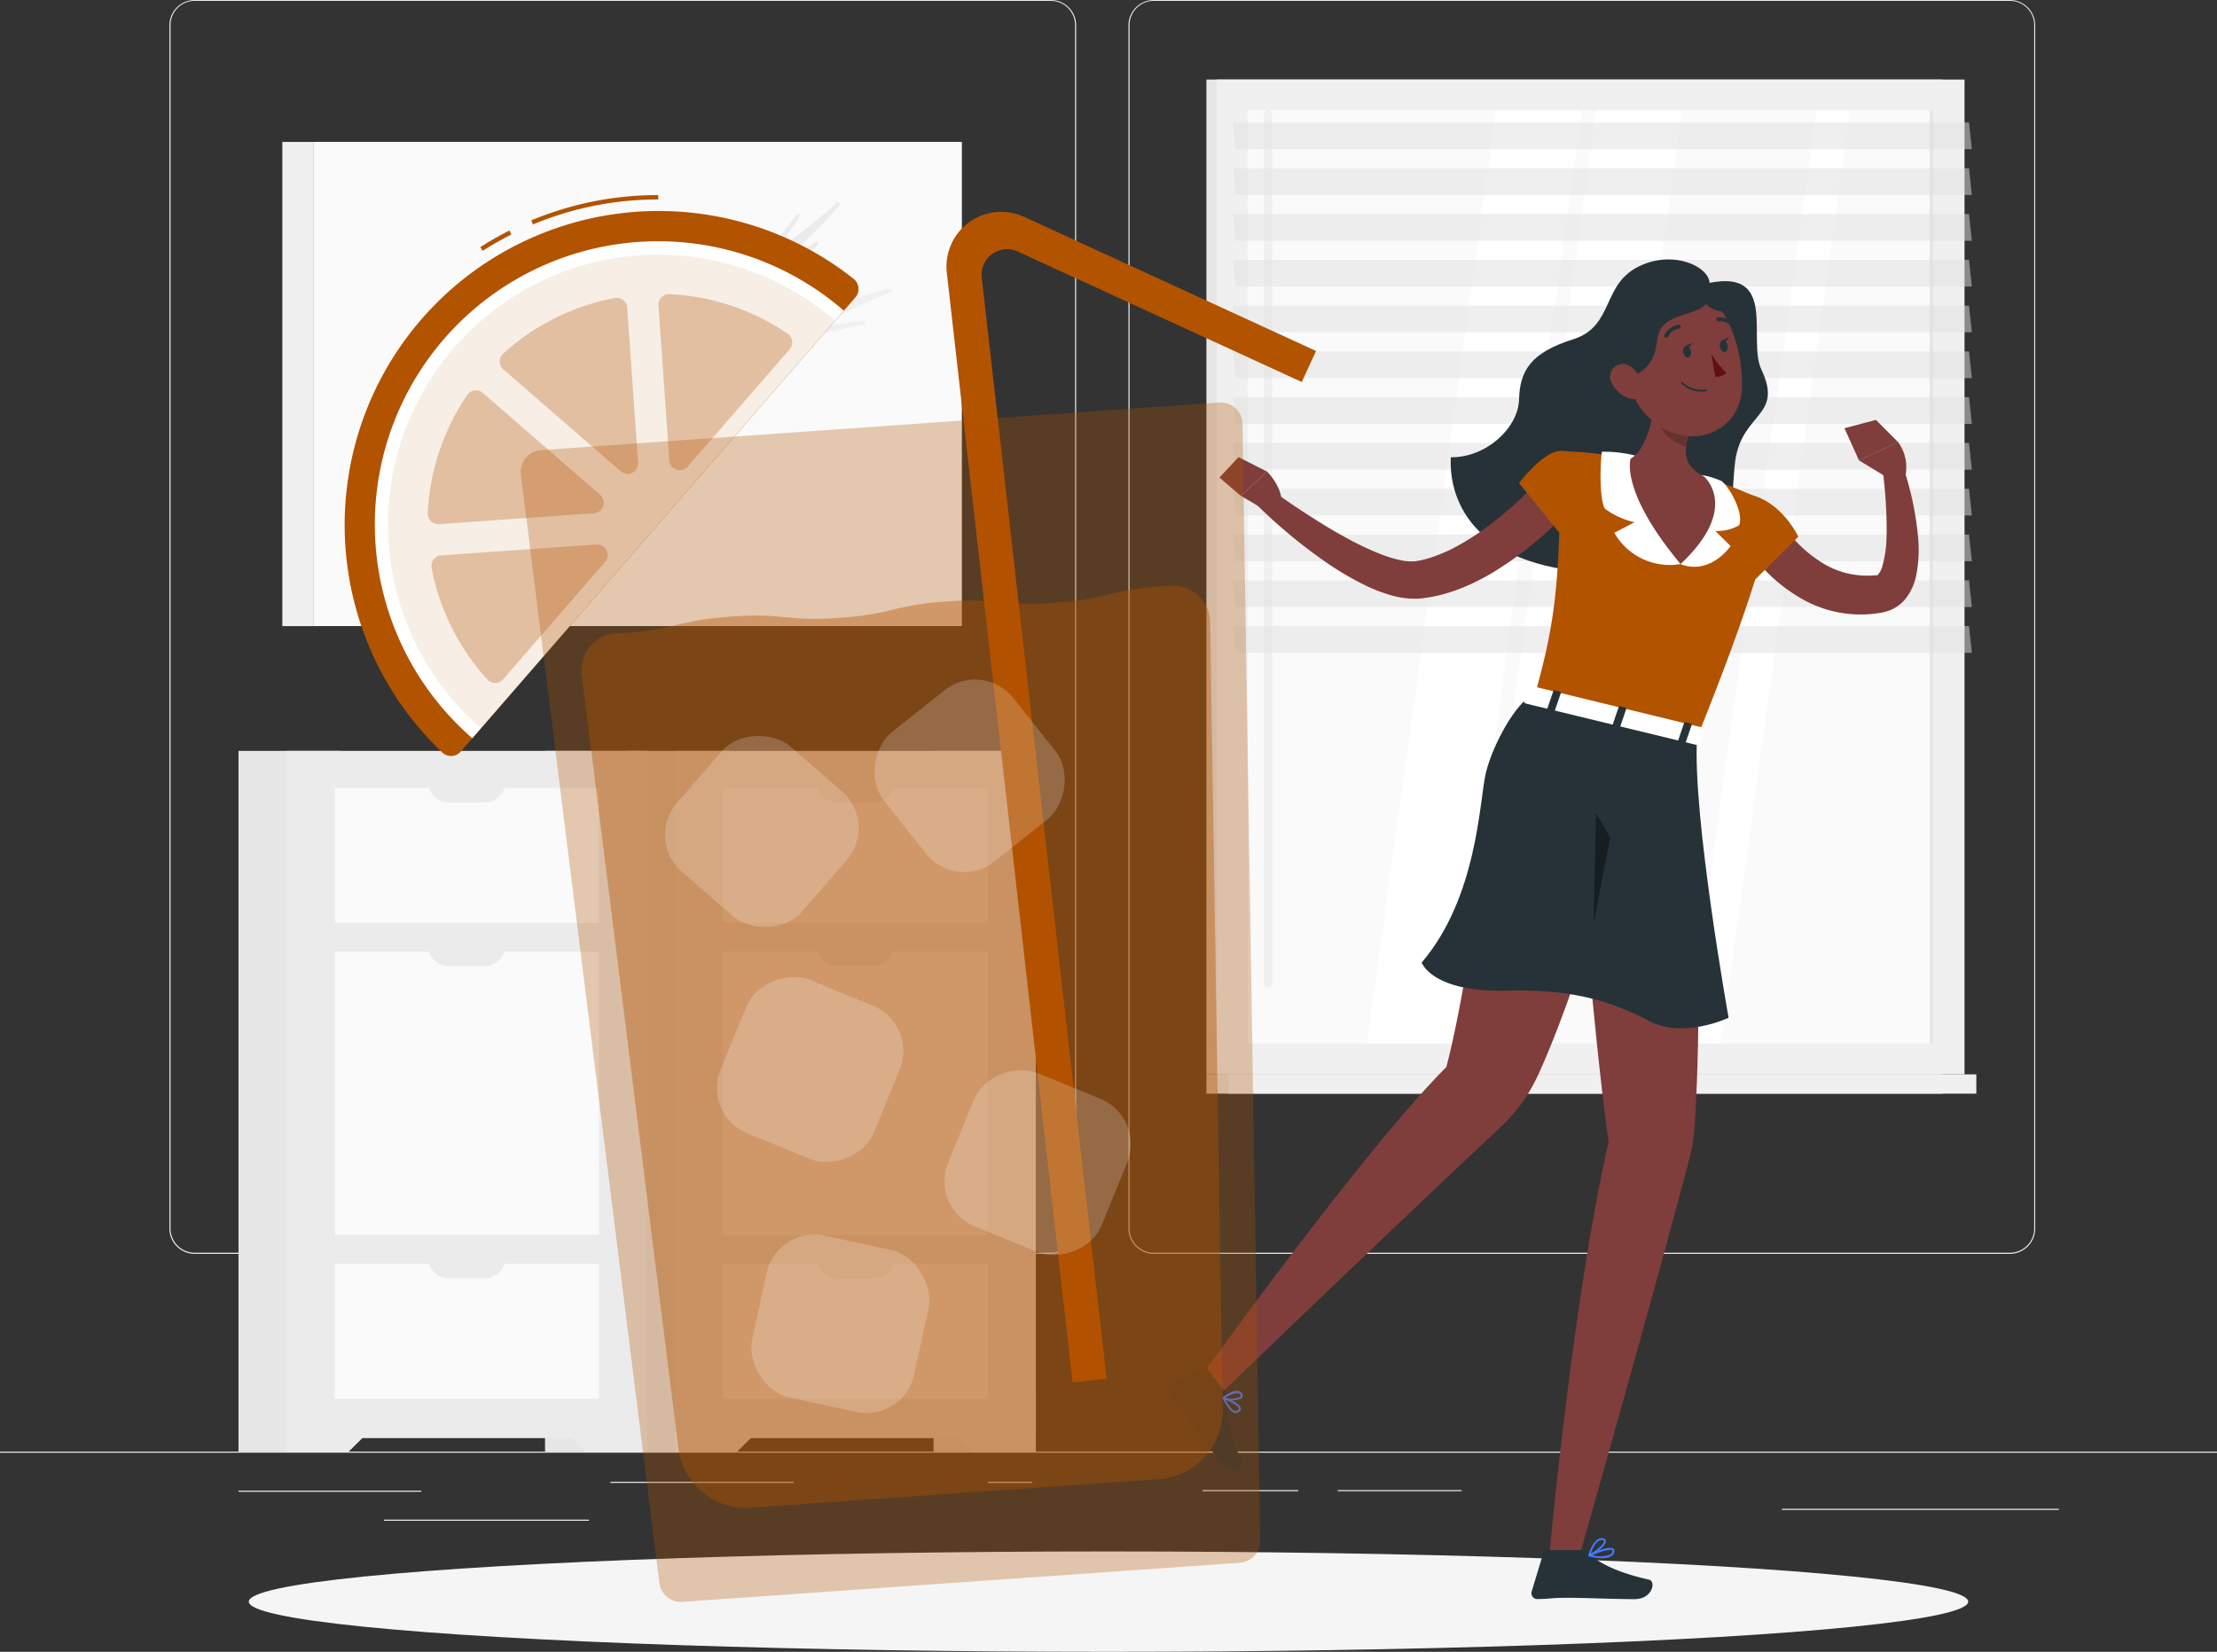 <svg xmlns="http://www.w3.org/2000/svg" width="252.055" height="187.811" viewBox="0 0 252.055 187.811">
  <rect x="0" y="0" width="252.055" height="187.811" fill="#333333" stroke="none"/>
  <g id="Refreshing-rafiki" transform="translate(0 -55)">
    <g id="freepik--background-complete--inject-35" transform="translate(0 55)">
      <rect id="Rectangle_3106" data-name="Rectangle 3106" width="252.055" height="0.126" transform="translate(0 165.045)" fill="#ebebeb"/>
      <rect id="Rectangle_3107" data-name="Rectangle 3107" width="20.774" height="0.126" transform="translate(27.116 169.487)" fill="#ebebeb"/>
      <rect id="Rectangle_3108" data-name="Rectangle 3108" width="20.835" height="0.126" transform="translate(69.401 168.478)" fill="#ebebeb"/>
      <rect id="Rectangle_3109" data-name="Rectangle 3109" width="5.041" height="0.126" transform="translate(112.305 168.478)" fill="#ebebeb"/>
      <rect id="Rectangle_3110" data-name="Rectangle 3110" width="23.315" height="0.126" transform="translate(43.646 172.783)" fill="#ebebeb"/>
      <rect id="Rectangle_3111" data-name="Rectangle 3111" width="10.889" height="0.126" transform="translate(136.714 169.421)" fill="#ebebeb"/>
      <rect id="Rectangle_3112" data-name="Rectangle 3112" width="14.08" height="0.126" transform="translate(152.09 169.421)" fill="#ebebeb"/>
      <rect id="Rectangle_3113" data-name="Rectangle 3113" width="31.477" height="0.126" transform="translate(202.597 171.553)" fill="#ebebeb"/>
      <path id="Path_1786" data-name="Path 1786" d="M138.422,197.562H41.083a2.878,2.878,0,0,1-2.873-2.878V57.853A2.878,2.878,0,0,1,41.083,55h97.338a2.878,2.878,0,0,1,2.878,2.878V194.684A2.878,2.878,0,0,1,138.422,197.562ZM41.083,55.1a2.752,2.752,0,0,0-2.747,2.752v136.83a2.752,2.752,0,0,0,2.747,2.752h97.338a2.758,2.758,0,0,0,2.752-2.752V57.853a2.758,2.758,0,0,0-2.752-2.752Z" transform="translate(-18.948 -55)" fill="#ebebeb"/>
      <path id="Path_1787" data-name="Path 1787" d="M354.722,197.562H257.378a2.883,2.883,0,0,1-2.878-2.878V57.853A2.883,2.883,0,0,1,257.378,55h97.344a2.878,2.878,0,0,1,2.868,2.853v136.83A2.878,2.878,0,0,1,354.722,197.562ZM257.378,55.1a2.757,2.757,0,0,0-2.752,2.752v136.83a2.757,2.757,0,0,0,2.752,2.752h97.344a2.757,2.757,0,0,0,2.752-2.752V57.853a2.757,2.757,0,0,0-2.752-2.752Z" transform="translate(-126.204 -55)" fill="#ebebeb"/>
      <rect id="Rectangle_3114" data-name="Rectangle 3114" width="83.682" height="113.112" transform="translate(137.158 9.044)" fill="#e6e6e6"/>
      <rect id="Rectangle_3115" data-name="Rectangle 3115" width="85.023" height="113.112" transform="translate(138.328 9.044)" fill="#f0f0f0"/>
      <rect id="Rectangle_3116" data-name="Rectangle 3116" width="83.682" height="2.193" transform="translate(137.158 122.156)" fill="#e6e6e6"/>
      <rect id="Rectangle_3117" data-name="Rectangle 3117" width="85.023" height="2.193" transform="translate(139.669 122.156)" fill="#f0f0f0"/>
      <rect id="Rectangle_3118" data-name="Rectangle 3118" width="106.08" height="77.991" transform="translate(219.837 12.557) rotate(90)" fill="#fafafa"/>
      <path id="Path_1788" data-name="Path 1788" d="M330.84,185.995,345.54,79.91h9.739l-14.7,106.085Z" transform="translate(-164.06 -67.353)" fill="#fff"/>
      <path id="Path_1789" data-name="Path 1789" d="M308.28,185.995l14.7-106.085h9.734l-14.7,106.085Z" transform="translate(-152.873 -67.353)" fill="#fff"/>
      <rect id="Rectangle_3119" data-name="Rectangle 3119" width="0.953" height="99.703" rx="0.476" transform="translate(143.681 12.557)" fill="#f0f0f0"/>
      <path id="Path_1790" data-name="Path 1790" d="M380.51,185.995,395.21,79.91h3.8l-14.7,106.085Z" transform="translate(-188.691 -67.353)" fill="#fff"/>
      <rect id="Rectangle_3120" data-name="Rectangle 3120" width="106.08" height="0.449" transform="translate(219.832 12.562) rotate(90)" fill="#e6e6e6"/>
      <path id="Path_1791" data-name="Path 1791" d="M362.07,85.655H278.383l-.323-3.035h83.687Z" transform="translate(-137.887 -68.697)" fill="#e0e0e0" opacity="0.5"/>
      <path id="Path_1792" data-name="Path 1792" d="M362.07,106.315H278.383l-.323-3.035h83.687Z" transform="translate(-137.887 -78.942)" fill="#e0e0e0" opacity="0.5"/>
      <path id="Path_1793" data-name="Path 1793" d="M362.07,126.965H278.383l-.323-3.035h83.687Z" transform="translate(-137.887 -89.182)" fill="#e0e0e0" opacity="0.5"/>
      <path id="Path_1794" data-name="Path 1794" d="M362.07,147.615H278.383l-.323-3.035h83.687Z" transform="translate(-137.887 -99.422)" fill="#e0e0e0" opacity="0.5"/>
      <path id="Path_1795" data-name="Path 1795" d="M362.07,168.275H278.383l-.323-3.035h83.687Z" transform="translate(-137.887 -109.667)" fill="#e0e0e0" opacity="0.5"/>
      <path id="Path_1796" data-name="Path 1796" d="M362.07,188.925H278.383l-.323-3.035h83.687Z" transform="translate(-137.887 -119.907)" fill="#e0e0e0" opacity="0.5"/>
      <path id="Path_1797" data-name="Path 1797" d="M362.07,95.985H278.383l-.323-3.035h83.687Z" transform="translate(-137.887 -73.819)" fill="#e0e0e0" opacity="0.5"/>
      <path id="Path_1798" data-name="Path 1798" d="M362.07,116.635H278.383l-.323-3.035h83.687Z" transform="translate(-137.887 -84.059)" fill="#e0e0e0" opacity="0.5"/>
      <path id="Path_1799" data-name="Path 1799" d="M362.07,137.295H278.383l-.323-3.035h83.687Z" transform="translate(-137.887 -94.304)" fill="#e0e0e0" opacity="0.5"/>
      <path id="Path_1800" data-name="Path 1800" d="M362.07,157.945H278.383l-.323-3.035h83.687Z" transform="translate(-137.887 -104.544)" fill="#e0e0e0" opacity="0.5"/>
      <path id="Path_1801" data-name="Path 1801" d="M362.07,178.595H278.383l-.323-3.035h83.687Z" transform="translate(-137.887 -114.785)" fill="#e0e0e0" opacity="0.5"/>
      <path id="Path_1802" data-name="Path 1802" d="M362.07,199.255H278.383l-.323-3.035h83.687Z" transform="translate(-137.887 -125.03)" fill="#e0e0e0" opacity="0.5"/>
      <rect id="Rectangle_3121" data-name="Rectangle 3121" width="73.746" height="55.054" transform="translate(109.356 71.185) rotate(180)" fill="#fafafa"/>
      <rect id="Rectangle_3122" data-name="Rectangle 3122" width="3.514" height="55.054" transform="translate(32.102 16.137)" fill="#f0f0f0"/>
      <path id="Path_1803" data-name="Path 1803" d="M138.808,101.087a41.091,41.091,0,0,1-5.318,5.333c-.257.212-.161.61.111.444.827-.5,1.709-1.1,2.626-1.749.262-.181.388.181.146.418a33.155,33.155,0,0,1-10.526,7.058l-.03.03a64.748,64.748,0,0,0,10.909-5.086c.257-.151.353.227.111.439a42.818,42.818,0,0,1-5.1,3.892c-.272.176-.227.62.05.5s.691-.343,1.044-.5c.257-.131.333.247.091.454a44.553,44.553,0,0,1-6.684,4.734c-.267.156-.252.6.025.5,2.289-.923,4.819-2.016,7.451-3.378.257-.131.333.252.091.454a47.49,47.49,0,0,1-20.8,9.634,92.534,92.534,0,0,0,17.553-4.729c.257-.1.287.308.035.5a43.913,43.913,0,0,1-8.645,4.663c-.282.116-.318.595-.04.5,1.19-.318,2.41-.681,3.65-1.089.257-.086.277.328,0,.5a50.476,50.476,0,0,1-12.578,5.853c-.282.091-.343.595-.066.534a49.307,49.307,0,0,0,5.243-1.512c.247-.086.282.3.04.5a28.114,28.114,0,0,1-8.414,4.325c-.272.086-.343.575-.076.534,1.341-.212,2.747-.474,4.189-.817.247-.055.242.348,0,.5a27.444,27.444,0,0,1-10.4,3.9c-.267.045-.388.544-.131.544a43.859,43.859,0,0,0,5.873-.4c.242-.03.212.383-.035.5-9.613,5.228-20.164,1.719-20.351,1.653h0l-.776-.333c-.781-.338-.4-1.931.585-2.415,7.889-3.882,29.838-15.879,45.37-35.893.222-.282.5-.055.292.252q-.892,1.417-2.1,2.979c-.192.247-.045.534.192.363a73.284,73.284,0,0,0,6.17-4.971C138.853,100.5,139.03,100.83,138.808,101.087Z" transform="translate(-43.466 -77.641)" fill="#ebebeb"/>
      <path id="Path_1804" data-name="Path 1804" d="M143.869,118.151a37.7,37.7,0,0,0-7.158,2.445c-.308.141-.645-.151-.373-.323.822-.534,1.729-1.094,2.707-1.659.272-.156,0-.459-.333-.343a30.494,30.494,0,0,0-10.884,6.6h-.04a60.494,60.494,0,0,1,9.2-7.965c.247-.171-.066-.449-.368-.323a39.164,39.164,0,0,0-5.722,2.954c-.277.176-.67-.091-.428-.292s.6-.5.912-.736c.232-.176-.091-.444-.383-.313a41.01,41.01,0,0,0-7.153,4.033c-.257.187-.67-.055-.454-.267,1.795-1.739,3.872-3.609,6.2-5.47.227-.187-.1-.449-.393-.318a44.811,44.811,0,0,0-17.553,15.169,89.516,89.516,0,0,1,11.595-14.5c.2-.2-.171-.439-.439-.282a40.938,40.938,0,0,0-7.889,5.979c-.222.212-.686,0-.5-.222.781-.983,1.618-1.976,2.521-2.964.181-.2-.192-.428-.454-.267a47.25,47.25,0,0,0-10.586,9.16c-.2.227-.7.03-.5-.2a48.978,48.978,0,0,1,3.529-4.29c.186-.192-.161-.418-.434-.277A26.022,26.022,0,0,0,101,129.4c-.2.222-.681.045-.5-.192.741-1.19,1.563-2.4,2.465-3.619.156-.207-.222-.408-.469-.247a26.032,26.032,0,0,0-7.894,8.066c-.151.237-.665.106-.56-.146a45.02,45.02,0,0,1,2.763-5.444c.131-.217-.267-.393-.5-.222-8.882,6.624-9.891,18.516-9.911,18.723v.923c0,.923,1.643,1.351,2.521.65,6.821-5.606,27-20.729,52.069-25.664.353-.071.242-.439-.121-.408a36.249,36.249,0,0,0-3.64.5c-.313.055-.5-.227-.267-.368a68.256,68.256,0,0,1,7.168-3.448C144.428,118.4,144.206,118.086,143.869,118.151Z" transform="translate(-42.84 -85.319)" fill="#f0f0f0"/>
      <rect id="Rectangle_3123" data-name="Rectangle 3123" width="11.63" height="79.664" transform="translate(106.135 85.376)" fill="#e6e6e6"/>
      <path id="Path_1805" data-name="Path 1805" d="M212.256,375.17h7.083v-7.35H204.83Z" transform="translate(-101.573 -210.125)" fill="#ebebeb"/>
      <rect id="Rectangle_3124" data-name="Rectangle 3124" width="11.63" height="79.664" transform="translate(71.291 85.376)" fill="#e6e6e6"/>
      <rect id="Rectangle_3125" data-name="Rectangle 3125" width="41.029" height="78.137" transform="translate(76.736 85.376)" fill="#ebebeb"/>
      <path id="Path_1806" data-name="Path 1806" d="M159.3,375.17H152.22v-7.35h14.508Z" transform="translate(-75.484 -210.125)" fill="#ebebeb"/>
      <rect id="Rectangle_3126" data-name="Rectangle 3126" width="30.04" height="32.213" transform="translate(82.23 108.202)" fill="#fafafa"/>
      <rect id="Rectangle_3127" data-name="Rectangle 3127" width="30.04" height="15.33" transform="translate(82.23 143.696)" fill="#fafafa"/>
      <path id="Path_1807" data-name="Path 1807" d="M184.16,267h8.827v.615a2.349,2.349,0,0,1-2.349,2.349h-4.129a2.349,2.349,0,0,1-2.349-2.349V267Z" transform="translate(-91.323 -160.129)" fill="#ebebeb"/>
      <rect id="Rectangle_3128" data-name="Rectangle 3128" width="30.04" height="15.33" transform="translate(82.23 89.595)" fill="#fafafa"/>
      <path id="Path_1808" data-name="Path 1808" d="M184.155,230.1h8.827v.615a2.349,2.349,0,0,1-2.354,2.359H186.5a2.349,2.349,0,0,1-2.349-2.349V230.1Z" transform="translate(-91.318 -141.83)" fill="#ebebeb"/>
      <path id="Path_1809" data-name="Path 1809" d="M184.155,337.41h8.827v.615a2.349,2.349,0,0,1-2.354,2.354H186.5a2.349,2.349,0,0,1-2.349-2.349v-.615Z" transform="translate(-91.318 -195.044)" fill="#ebebeb"/>
      <rect id="Rectangle_3129" data-name="Rectangle 3129" width="11.63" height="79.664" transform="translate(61.965 85.376)" fill="#e6e6e6"/>
      <path id="Path_1810" data-name="Path 1810" d="M124.636,375.17h7.083v-7.35H117.21Z" transform="translate(-58.123 -210.125)" fill="#ebebeb"/>
      <rect id="Rectangle_3130" data-name="Rectangle 3130" width="11.63" height="79.664" transform="translate(27.116 85.376)" fill="#e6e6e6"/>
      <rect id="Rectangle_3131" data-name="Rectangle 3131" width="41.029" height="78.137" transform="translate(32.565 85.376)" fill="#ebebeb"/>
      <path id="Path_1811" data-name="Path 1811" d="M71.683,375.17H64.6v-7.35H79.108Z" transform="translate(-32.035 -210.125)" fill="#ebebeb"/>
      <rect id="Rectangle_3132" data-name="Rectangle 3132" width="30.04" height="32.213" transform="translate(38.06 108.202)" fill="#fafafa"/>
      <rect id="Rectangle_3133" data-name="Rectangle 3133" width="30.04" height="15.33" transform="translate(38.06 143.696)" fill="#fafafa"/>
      <path id="Path_1812" data-name="Path 1812" d="M96.54,267h8.8v.615a2.349,2.349,0,0,1-2.349,2.349h-4.1a2.349,2.349,0,0,1-2.349-2.349V267Z" transform="translate(-47.873 -160.129)" fill="#ebebeb"/>
      <rect id="Rectangle_3134" data-name="Rectangle 3134" width="30.04" height="15.33" transform="translate(38.06 89.595)" fill="#fafafa"/>
      <path id="Path_1813" data-name="Path 1813" d="M96.54,230.1h8.8v.615a2.349,2.349,0,0,1-2.349,2.349h-4.1a2.349,2.349,0,0,1-2.349-2.349V230.1Z" transform="translate(-47.873 -141.83)" fill="#ebebeb"/>
      <path id="Path_1814" data-name="Path 1814" d="M96.54,337.41h8.8v.615a2.349,2.349,0,0,1-2.349,2.349h-4.1a2.349,2.349,0,0,1-2.349-2.349v-.615Z" transform="translate(-47.873 -195.044)" fill="#ebebeb"/>
    </g>
    <g id="freepik--Shadow--inject-35" transform="translate(28.286 231.398)">
      <ellipse id="freepik--path--inject-35" cx="97.742" cy="5.707" rx="97.742" ry="5.707" fill="#f5f5f5"/>
    </g>
    <g id="freepik--Character--inject-35" transform="translate(132.747 84.496)">
      <path id="Path_1815" data-name="Path 1815" d="M356.6,116.178c-.126-1.86-3.952-3.67-7.728-2.016-4.658,2.016-2.984,6.926-7.8,8.439s-6.049,3.594-6.13,6.821-3.725,6.639-7.758,6.584c-.262,5.1,2.843,13,18.148,13.162s13.505-7.935,14.191-12.789c.776-5.47,5.5-5.006,2.969-10.344C360.88,122.671,364.384,114.625,356.6,116.178Z" transform="translate(-294.983 -113.512)" fill="#263238"/>
      <path id="Path_1816" data-name="Path 1816" d="M397.233,166.32l.2.287.247.338c.166.227.343.454.5.676.363.444.751.872,1.154,1.275a15,15,0,0,0,2.606,2.127,9.649,9.649,0,0,0,6.049,1.548c.368-.03.282,0,.328,0s.05,0,.116-.055a2.138,2.138,0,0,0,.5-.9,12.6,12.6,0,0,0,.5-3.337c.05-1.22,0-2.485-.066-3.756s-.2-2.566-.343-3.811l2.284-.549a35.484,35.484,0,0,1,1.714,8.025,14.936,14.936,0,0,1-.232,4.487,6.256,6.256,0,0,1-1.23,2.6,4.487,4.487,0,0,1-1.437,1.129,5.1,5.1,0,0,1-1.578.454,13.445,13.445,0,0,1-9.034-1.8,18.073,18.073,0,0,1-3.559-2.752,21.946,21.946,0,0,1-1.487-1.648c-.227-.287-.459-.58-.676-.882l-.323-.469c-.111-.171-.2-.3-.338-.539Z" transform="translate(-327.701 -136.644)" fill="#7f3e3b"/>
      <path id="Path_1817" data-name="Path 1817" d="M390.536,166.258c4.214.5,6.236,4.93,6.236,4.93l-5.833,5.792a12.126,12.126,0,0,1-2.8-4.683C387.486,169.7,387.677,165.91,390.536,166.258Z" transform="translate(-325.067 -139.657)" fill="#b25300"/>
      <path id="Path_1818" data-name="Path 1818" d="M422.713,158.874l-3.453-2.1,4.436-2.092a4.863,4.863,0,0,1,.872,3.69Z" transform="translate(-340.654 -133.927)" fill="#7f3e3b"/>
      <path id="Path_1819" data-name="Path 1819" d="M415.98,150.653l3.579-.953,2.51,2.521-4.436,2.092Z" transform="translate(-339.027 -131.457)" fill="#7f3e3b"/>
      <path id="Path_1820" data-name="Path 1820" d="M372.908,164.378c-.307,2.591-1.916,9.034-8.313,24.928l-18.445-4.774c1.971-7.37,3.025-11.67,2.838-27.822a55.985,55.985,0,0,1,8.066.882,60.544,60.544,0,0,1,8.368,2.016c2.3.786,4.764,1.835,6.19,2.47A2.208,2.208,0,0,1,372.908,164.378Z" transform="translate(-304.399 -134.933)" fill="#b25300"/>
      <path id="Path_1821" data-name="Path 1821" d="M364.885,157.311a14.619,14.619,0,0,0-3.761-.423c-.2,1.573-.287,5.263.323,6.458a9.081,9.081,0,0,0,3.383,1.558l-2.289,1.2a7.254,7.254,0,0,0,7.531,3.554c.741-3.529-.565-8.066-.565-8.066Z" transform="translate(-311.752 -135.02)" fill="#fff"/>
      <path id="Path_1822" data-name="Path 1822" d="M380.483,162.272s.5-.5,3.025.555c1.054.867,2.586,3.826,1.976,5.041a4.824,4.824,0,0,1-2.692.63l1.744,1.724s-2.258,3.352-5.676,2.062c-.741-3.529,1.008-8.066,1.008-8.066Z" transform="translate(-320.529 -137.632)" fill="#fff"/>
      <path id="Path_1823" data-name="Path 1823" d="M370.574,140.3c-.066,2.8-.63,7.829-2.914,9.155,0,0-1.27,3.635,5.681,11.978,6.836-6.412,2.687-9.941,2.687-9.941-2.843-1.442-2.274-3.635-1.291-5.586Z" transform="translate(-315.021 -126.796)" fill="#7f3e3b"/>
      <path id="Path_1824" data-name="Path 1824" d="M374.218,141.51a11.438,11.438,0,0,0,.1,4.86c.267,1.1,1.512,1.875,2.853,2.309a7.223,7.223,0,0,1,.761-2.173Z" transform="translate(-318.211 -127.396)" opacity="0.2"/>
      <path id="Path_1825" data-name="Path 1825" d="M365.343,126.486c1.079,4.5,1.442,6.422,4.139,8.4,4.063,2.974,9.331.791,9.613-3.907.252-4.229-1.553-10.874-6.311-12a6.135,6.135,0,0,0-7.441,7.5Z" transform="translate(-313.818 -116.133)" fill="#7f3e3b"/>
      <path id="Path_1826" data-name="Path 1826" d="M372.727,117.918c1.356,4.033-5.233,1.976-5.651,5.949s-2.742,4.451-6.664,4.88c-.842-4.3,1.815-9.679,3.554-10.828S369.672,114.444,372.727,117.918Z" transform="translate(-311.392 -114.788)" fill="#263238"/>
      <path id="Path_1827" data-name="Path 1827" d="M363.377,139.357a3.488,3.488,0,0,0,1.986,1.674c1.139.358,1.729-.63,1.432-1.709-.262-.968-1.175-2.329-2.329-2.218A1.468,1.468,0,0,0,363.377,139.357Z" transform="translate(-312.839 -125.208)" fill="#7f3e3b"/>
      <path id="Path_1828" data-name="Path 1828" d="M384.385,120.37c-.544.5-.8,2.163,2.425,2.586S384.385,120.37,384.385,120.37Z" transform="translate(-323.196 -116.913)" fill="#263238"/>
      <path id="Path_1829" data-name="Path 1829" d="M365.557,217.45l-14.115-3.69s2.652,36.034,4.668,49.776c-4.114,17.9-6.8,47.638-6.8,47.638h3.332s8.61-30.312,12.643-45.682a19.315,19.315,0,0,0,.585-3.529C367.07,244.385,365.557,217.45,365.557,217.45Z" transform="translate(-305.966 -163.224)" fill="#7f3e3b"/>
      <path id="Path_1830" data-name="Path 1830" d="M351.023,404.63h-3.846a.464.464,0,0,0-.444.333l-1.316,4.356a.665.665,0,0,0,.65.872c1.921-.035,1.2-.146,3.625-.146,1.512,0,5.339.156,7.4.156s2.485-2.016,1.659-2.218c-3.71-.827-5.833-1.966-6.952-3.055A1.094,1.094,0,0,0,351.023,404.63Z" transform="translate(-304.02 -257.874)" fill="#263238"/>
      <path id="Path_1831" data-name="Path 1831" d="M359.8,405.284a1.86,1.86,0,0,0,1.084-.257.711.711,0,0,0,.292-.529.292.292,0,0,0-.131-.3c-.5-.343-2.384.5-2.763.686a.111.111,0,0,0-.066.111.106.106,0,0,0,.081.1,7.169,7.169,0,0,0,1.5.192Zm.9-.953a.363.363,0,0,1,.217.05.1.1,0,0,1,.04.1.5.5,0,0,1-.207.368,3.091,3.091,0,0,1-2.072.1,6.947,6.947,0,0,1,2.021-.615Z" transform="translate(-310.384 -257.622)" fill="#407bff"/>
      <path id="Path_1832" data-name="Path 1832" d="M358.326,404.006h.04c.63-.257,1.911-1.26,1.855-1.78,0-.116-.086-.257-.368-.292-1.084-.131-1.608,1.86-1.628,1.946a.1.1,0,0,0,.03.106A.1.1,0,0,0,358.326,404.006Zm1.422-1.86h.071c.116,0,.176.045.186.1.03.3-.857,1.094-1.512,1.442C358.664,403.214,359.088,402.146,359.748,402.146Z" transform="translate(-310.385 -256.535)" fill="#407bff"/>
      <path id="Path_1833" data-name="Path 1833" d="M322.486,215.552s-7.33,27.454-13.011,39.719a18.959,18.959,0,0,1-4.275,5.918c-11.2,10.455-31.759,30.247-31.759,30.247l-1.951-2.364s18.072-25.205,27.58-34.758c3.705-14.307,4.3-33.942,10.964-42.023Z" transform="translate(-267.376 -162.495)" fill="#7f3e3b"/>
      <path id="Path_1834" data-name="Path 1834" d="M333.288,211.78c-1.906.726-4.648,5.767-5.374,8.9s-.928,14.06-7.284,21.51c0,0,1.175,3.423,9.689,3.191,6.75-.181,11.373.912,16.217,3.473,3.856,2.042,8.988-.388,8.988-.388s-4.149-23.189-3.584-31.855C348.694,215.7,333.288,211.78,333.288,211.78Z" transform="translate(-291.744 -162.242)" fill="#263238"/>
      <path id="Path_1835" data-name="Path 1835" d="M359.38,251.008l.287-12.6,1.618,2.783Z" transform="translate(-310.96 -175.448)" opacity="0.4"/>
      <path id="Path_1836" data-name="Path 1836" d="M269.883,366.189l-2.112-2.778a.373.373,0,0,0-.479-.106l-3.609,2.016a.736.736,0,0,0-.192,1.089c1.149,1.437.66.681,2.077,2.521.872,1.129,2.636,3.751,3.841,5.308s2.783.5,2.42-.267a13.649,13.649,0,0,1-1.694-6.967A1.23,1.23,0,0,0,269.883,366.189Z" transform="translate(-263.329 -237.359)" fill="#263238"/>
      <path id="Path_1837" data-name="Path 1837" d="M277.566,371.812a1.309,1.309,0,0,0,.136-.111.388.388,0,0,0,.106-.363c-.141-.58-1.729-1.159-1.911-1.225a.1.1,0,0,0-.116.146c.257.57.781,1.512,1.361,1.643a.57.57,0,0,0,.423-.091Zm-1.487-1.4c.63.252,1.442.665,1.512.973a.156.156,0,0,1-.055.156.408.408,0,0,1-.378.141c-.308-.055-.706-.529-1.079-1.27Z" transform="translate(-269.495 -240.754)" fill="#407bff"/>
      <path id="Path_1838" data-name="Path 1838" d="M277.826,369.583a.429.429,0,0,0,.1-.086.383.383,0,0,0,0-.5.61.61,0,0,0-.4-.287c-.665-.131-1.719.66-1.764.7a.111.111,0,0,0-.04.1.121.121,0,0,0,.066.091A2.825,2.825,0,0,0,277.826,369.583Zm-1.714-.121a2.435,2.435,0,0,1,1.386-.5.363.363,0,0,1,.252.181c.076.121.045.181,0,.222a2.351,2.351,0,0,1-1.679.131Z" transform="translate(-269.473 -240.053)" fill="#407bff"/>
      <path id="Path_1839" data-name="Path 1839" d="M344.915,210.115l-1.195,1.432c-.091.111.03.277.242.333l19.323,4.683c.166.04.318,0,.353-.106l.529-1.6c.04-.111-.086-.242-.267-.287l-18.652-4.537A.328.328,0,0,0,344.915,210.115Z" transform="translate(-303.179 -161.369)" fill="#fff"/>
      <path id="Path_1840" data-name="Path 1840" d="M349.542,213.146l-.5-.126c-.1,0-.161-.091-.141-.151l.711-2.072c0-.061.116-.091.217-.066l.5.121c.1.025.166.1.141.156l-.706,2.067C349.738,213.136,349.637,213.166,349.542,213.146Z" transform="translate(-305.759 -161.718)" fill="#263238"/>
      <path id="Path_1841" data-name="Path 1841" d="M379.051,220.336l-.5-.126a.133.133,0,0,1-.141-.151l.706-2.072c0-.061.121-.091.222-.066l.5.121c.1.025.161.1.141.156l-.706,2.067C379.248,220.331,379.152,220.356,379.051,220.336Z" transform="translate(-320.393 -165.283)" fill="#263238"/>
      <path id="Path_1842" data-name="Path 1842" d="M364.292,216.741l-.5-.121a.139.139,0,0,1-.141-.156l.706-2.067c0-.06.121-.091.222-.066l.5.121a.133.133,0,0,1,.141.151l-.706,2.072C364.493,216.736,364.392,216.766,364.292,216.741Z" transform="translate(-313.074 -163.503)" fill="#263238"/>
      <path id="Path_1843" data-name="Path 1843" d="M379.6,133.743c.066.368.313.64.555.6s.383-.368.318-.736-.313-.64-.555-.6S379.539,133.375,379.6,133.743Z" transform="translate(-320.981 -123.178)" fill="#263238"/>
      <ellipse id="Ellipse_246" data-name="Ellipse 246" cx="0.444" cy="0.681" rx="0.444" ry="0.681" transform="translate(62.666 9.287) rotate(-10.93)" fill="#263238"/>
      <path id="Path_1844" data-name="Path 1844" d="M388.32,131.408l.847-.408S388.829,131.781,388.32,131.408Z" transform="translate(-325.311 -122.184)" fill="#263238"/>
      <path id="Path_1845" data-name="Path 1845" d="M385.93,134.8a10.481,10.481,0,0,0,1.729,2.158,1.588,1.588,0,0,1-1.27.449Z" transform="translate(-324.126 -124.068)" fill="#630f0f"/>
      <path id="Path_1846" data-name="Path 1846" d="M382.029,142.205a.111.111,0,0,0,.05-.106.116.116,0,0,0-.126-.1,3.025,3.025,0,0,1-2.586-.776.111.111,0,1,0-.161.146,3.206,3.206,0,0,0,2.783.847.056.056,0,0,0,.04-.015Z" transform="translate(-320.77 -127.229)" fill="#263238"/>
      <path id="Path_1847" data-name="Path 1847" d="M375.671,129.716a.166.166,0,0,0,.076-.081,1.7,1.7,0,0,1,1.26-.938.212.212,0,0,0,.2-.237.227.227,0,0,0-.242-.2,2.132,2.132,0,0,0-1.6,1.17.222.222,0,0,0,.313.287Z" transform="translate(-318.873 -120.825)" fill="#263238"/>
      <path id="Path_1848" data-name="Path 1848" d="M389.137,127.674a.091.091,0,0,0,.035-.025.217.217,0,0,0,0-.308,2.243,2.243,0,0,0-1.885-.741.212.212,0,0,0-.171.252.222.222,0,0,0,.252.181,1.79,1.79,0,0,1,1.487.6.222.222,0,0,0,.282.035Z" transform="translate(-324.712 -119.997)" fill="#263238"/>
      <path id="Path_1849" data-name="Path 1849" d="M320.024,164.625c-.63.741-1.2,1.351-1.835,1.986s-1.26,1.235-1.911,1.825a42.345,42.345,0,0,1-4.179,3.3c-.741.5-1.512,1.008-2.284,1.452a26.79,26.79,0,0,1-2.465,1.24,20.8,20.8,0,0,1-2.662.953c-.464.126-.933.237-1.417.323-.237.055-.5.081-.726.116l-.368.05-.444.035a9.79,9.79,0,0,1-3.156-.418,18.413,18.413,0,0,1-2.642-1.008,33.666,33.666,0,0,1-4.6-2.682,59.166,59.166,0,0,1-7.95-6.594l1.543-1.769c1.321.948,2.7,1.906,4.078,2.793s2.778,1.769,4.2,2.551a35.065,35.065,0,0,0,4.29,2.062,14.647,14.647,0,0,0,2.112.655,5.9,5.9,0,0,0,1.83.156l.181-.025.257-.05c.171-.035.343-.06.5-.111.338-.081.681-.181,1.008-.292a19.663,19.663,0,0,0,2.047-.842,28.882,28.882,0,0,0,3.932-2.41,43.255,43.255,0,0,0,3.67-3.025c.59-.534,1.17-1.089,1.734-1.653s1.134-1.165,1.613-1.694Z" transform="translate(-273.277 -137.333)" fill="#7f3e3b"/>
      <path id="Path_1850" data-name="Path 1850" d="M282.734,165.821l-2.914-1.709,2.994-2.752s1.825,1.769,1.638,3.705Z" transform="translate(-271.507 -137.239)" fill="#7f3e3b"/>
      <path id="Path_1851" data-name="Path 1851" d="M275.02,160.424l2.168-2.324,3.246,1.648L277.44,162.5Z" transform="translate(-269.127 -135.623)" fill="#7f3e3b"/>
      <path id="Path_1852" data-name="Path 1852" d="M347.218,156.706c-1.966.106-4.638,3.655-4.638,3.655l5.127,6.3s2.994-1.961,2.747-4.537C350.192,159.479,349.466,156.58,347.218,156.706Z" transform="translate(-302.629 -134.929)" fill="#b25300"/>
      <path id="Path_1853" data-name="Path 1853" d="M380,132.7l.842-.388S380.529,133.071,380,132.7Z" transform="translate(-321.185 -122.834)" fill="#263238"/>
    </g>
    <g id="freepik--fresh-drink--inject-35" transform="translate(39.116 77.181)">
      <path id="Path_1854" data-name="Path 1854" d="M120.007,102.342l-.2-.464A37.339,37.339,0,0,1,134.248,99v.5a36.8,36.8,0,0,0-14.241,2.838Z" transform="translate(-98.529 -99)" fill="#b25300"/>
      <path id="Path_1855" data-name="Path 1855" d="M108.592,109.294l-.272-.423c1.064-.681,2.173-1.316,3.307-1.89l.227.449C110.74,108,109.641,108.623,108.592,109.294Z" transform="translate(-92.831 -102.957)" fill="#b25300"/>
      <path id="Path_1856" data-name="Path 1856" d="M135.54,110.254a1.467,1.467,0,0,1,.192,2.1l-1.316,1.512L92.176,162.48l-1.316,1.512a1.457,1.457,0,0,1-2.1.106,35.7,35.7,0,0,1,46.781-53.844Z" transform="translate(-77.594 -100.721)" fill="#b25300"/>
      <path id="Path_1857" data-name="Path 1857" d="M137.857,117.3,95.617,165.92a32.2,32.2,0,1,1,42.24-48.617Z" transform="translate(-81.036 -104.162)" fill="#fff"/>
      <path id="Path_1858" data-name="Path 1858" d="M95.05,122.978a30.685,30.685,0,0,0,3.025,43.3l40.258-46.338a30.7,30.7,0,0,0-43.283,3.04Z" transform="translate(-82.515 -105.657)" fill="#b25300" opacity="0.1"/>
      <path id="Path_1859" data-name="Path 1859" d="M103.641,193.13a25.931,25.931,0,0,1-6.322-12.668,1.2,1.2,0,0,1,1.089-1.422l17.644-1.235a1.19,1.19,0,0,1,1.008,1.966l-11.595,13.344a1.195,1.195,0,0,1-1.825.015Z" transform="translate(-87.365 -138.076)" fill="#b25300" opacity="0.3"/>
      <path id="Path_1860" data-name="Path 1860" d="M149.758,121.348a25.926,25.926,0,0,1,13.424,4.487,1.2,1.2,0,0,1,.237,1.774l-11.595,13.344a1.19,1.19,0,0,1-2.087-.7l-1.24-17.644a1.2,1.2,0,0,1,1.26-1.265Z" transform="translate(-112.754 -110.081)" fill="#b25300" opacity="0.3"/>
      <path id="Path_1861" data-name="Path 1861" d="M96.469,157a25.977,25.977,0,0,1,4.492-13.424,1.195,1.195,0,0,1,1.774-.237l13.344,11.595a1.19,1.19,0,0,1-.7,2.087l-17.644,1.235A1.2,1.2,0,0,1,96.469,157Z" transform="translate(-86.954 -120.844)" fill="#b25300" opacity="0.3"/>
      <path id="Path_1862" data-name="Path 1862" d="M113.106,128.514a25.931,25.931,0,0,1,12.663-6.316,1.195,1.195,0,0,1,1.427,1.084l1.235,17.644a1.19,1.19,0,0,1-1.966.978l-13.349-11.595a1.195,1.195,0,0,1-.01-1.795Z" transform="translate(-95.005 -110.492)" fill="#b25300" opacity="0.3"/>
      <path id="Path_1863" data-name="Path 1863" d="M213.5,109.71l14.3,126.163,3.861-.434-14.191-125.2a2.894,2.894,0,0,1,4.083-2.954l32.3,14.841,1.623-3.529L222.3,103.353a6.226,6.226,0,0,0-8.8,6.357Z" transform="translate(-144.969 -100.873)" fill="#b25300"/>
      <path id="Path_1865" data-name="Path 1865" d="M196.869,145.775l-77.129,5.414a2.47,2.47,0,0,0-2.279,2.768L133.2,279.984a2.465,2.465,0,0,0,2.616,2.158l63.4-4.451a2.47,2.47,0,0,0,2.294-2.521L199.5,148.2a2.465,2.465,0,0,0-2.626-2.425Z" transform="translate(-97.355 -122.192)" fill="#b25300" opacity="0.3"/>
      <path id="Path_1866" data-name="Path 1866" d="M198.244,187.106a4.184,4.184,0,0,1,4.371,4.124l1.427,89.585a7.753,7.753,0,0,1-7.214,7.864L150.4,291.94a7.758,7.758,0,0,1-8.237-6.765l-10.985-87.937a4.189,4.189,0,0,1,3.927-4.708c.287,0,.585-.03.9-.055,6.12-.428,6.049-1.432,12.169-1.865s6.19.58,12.31.146,6.049-1.432,12.169-1.865,6.19.58,12.31.151,6.049-1.437,12.164-1.865C197.518,187.146,197.891,187.126,198.244,187.106Z" transform="translate(-104.149 -142.689)" fill="#b25300" opacity="0.4"/>
      <rect id="Rectangle_3135" data-name="Rectangle 3135" width="18.839" height="18.839" rx="5.56" transform="matrix(0.656, -0.755, 0.755, 0.656, 34.205, 73.288)" fill="#fff" opacity="0.2"/>
      <rect id="Rectangle_3136" data-name="Rectangle 3136" width="18.771" height="18.771" rx="5.54" transform="matrix(-0.622, -0.783, 0.783, -0.622, 69.612, 79.211)" fill="#fff" opacity="0.2"/>
      <rect id="Rectangle_3137" data-name="Rectangle 3137" width="18.839" height="18.839" rx="5.56" transform="translate(66.573 115.159) rotate(-67.74)" fill="#fff" opacity="0.2"/>
      <rect id="Rectangle_3138" data-name="Rectangle 3138" width="18.839" height="18.839" rx="5.56" transform="translate(40.704 104.571) rotate(-67.74)" fill="#fff" opacity="0.2"/>
      <rect id="Rectangle_3139" data-name="Rectangle 3139" width="18.839" height="18.839" rx="5.56" transform="translate(49.223 117.129) rotate(12.27)" fill="#fff" opacity="0.2"/>
    </g>
  </g>
</svg>
